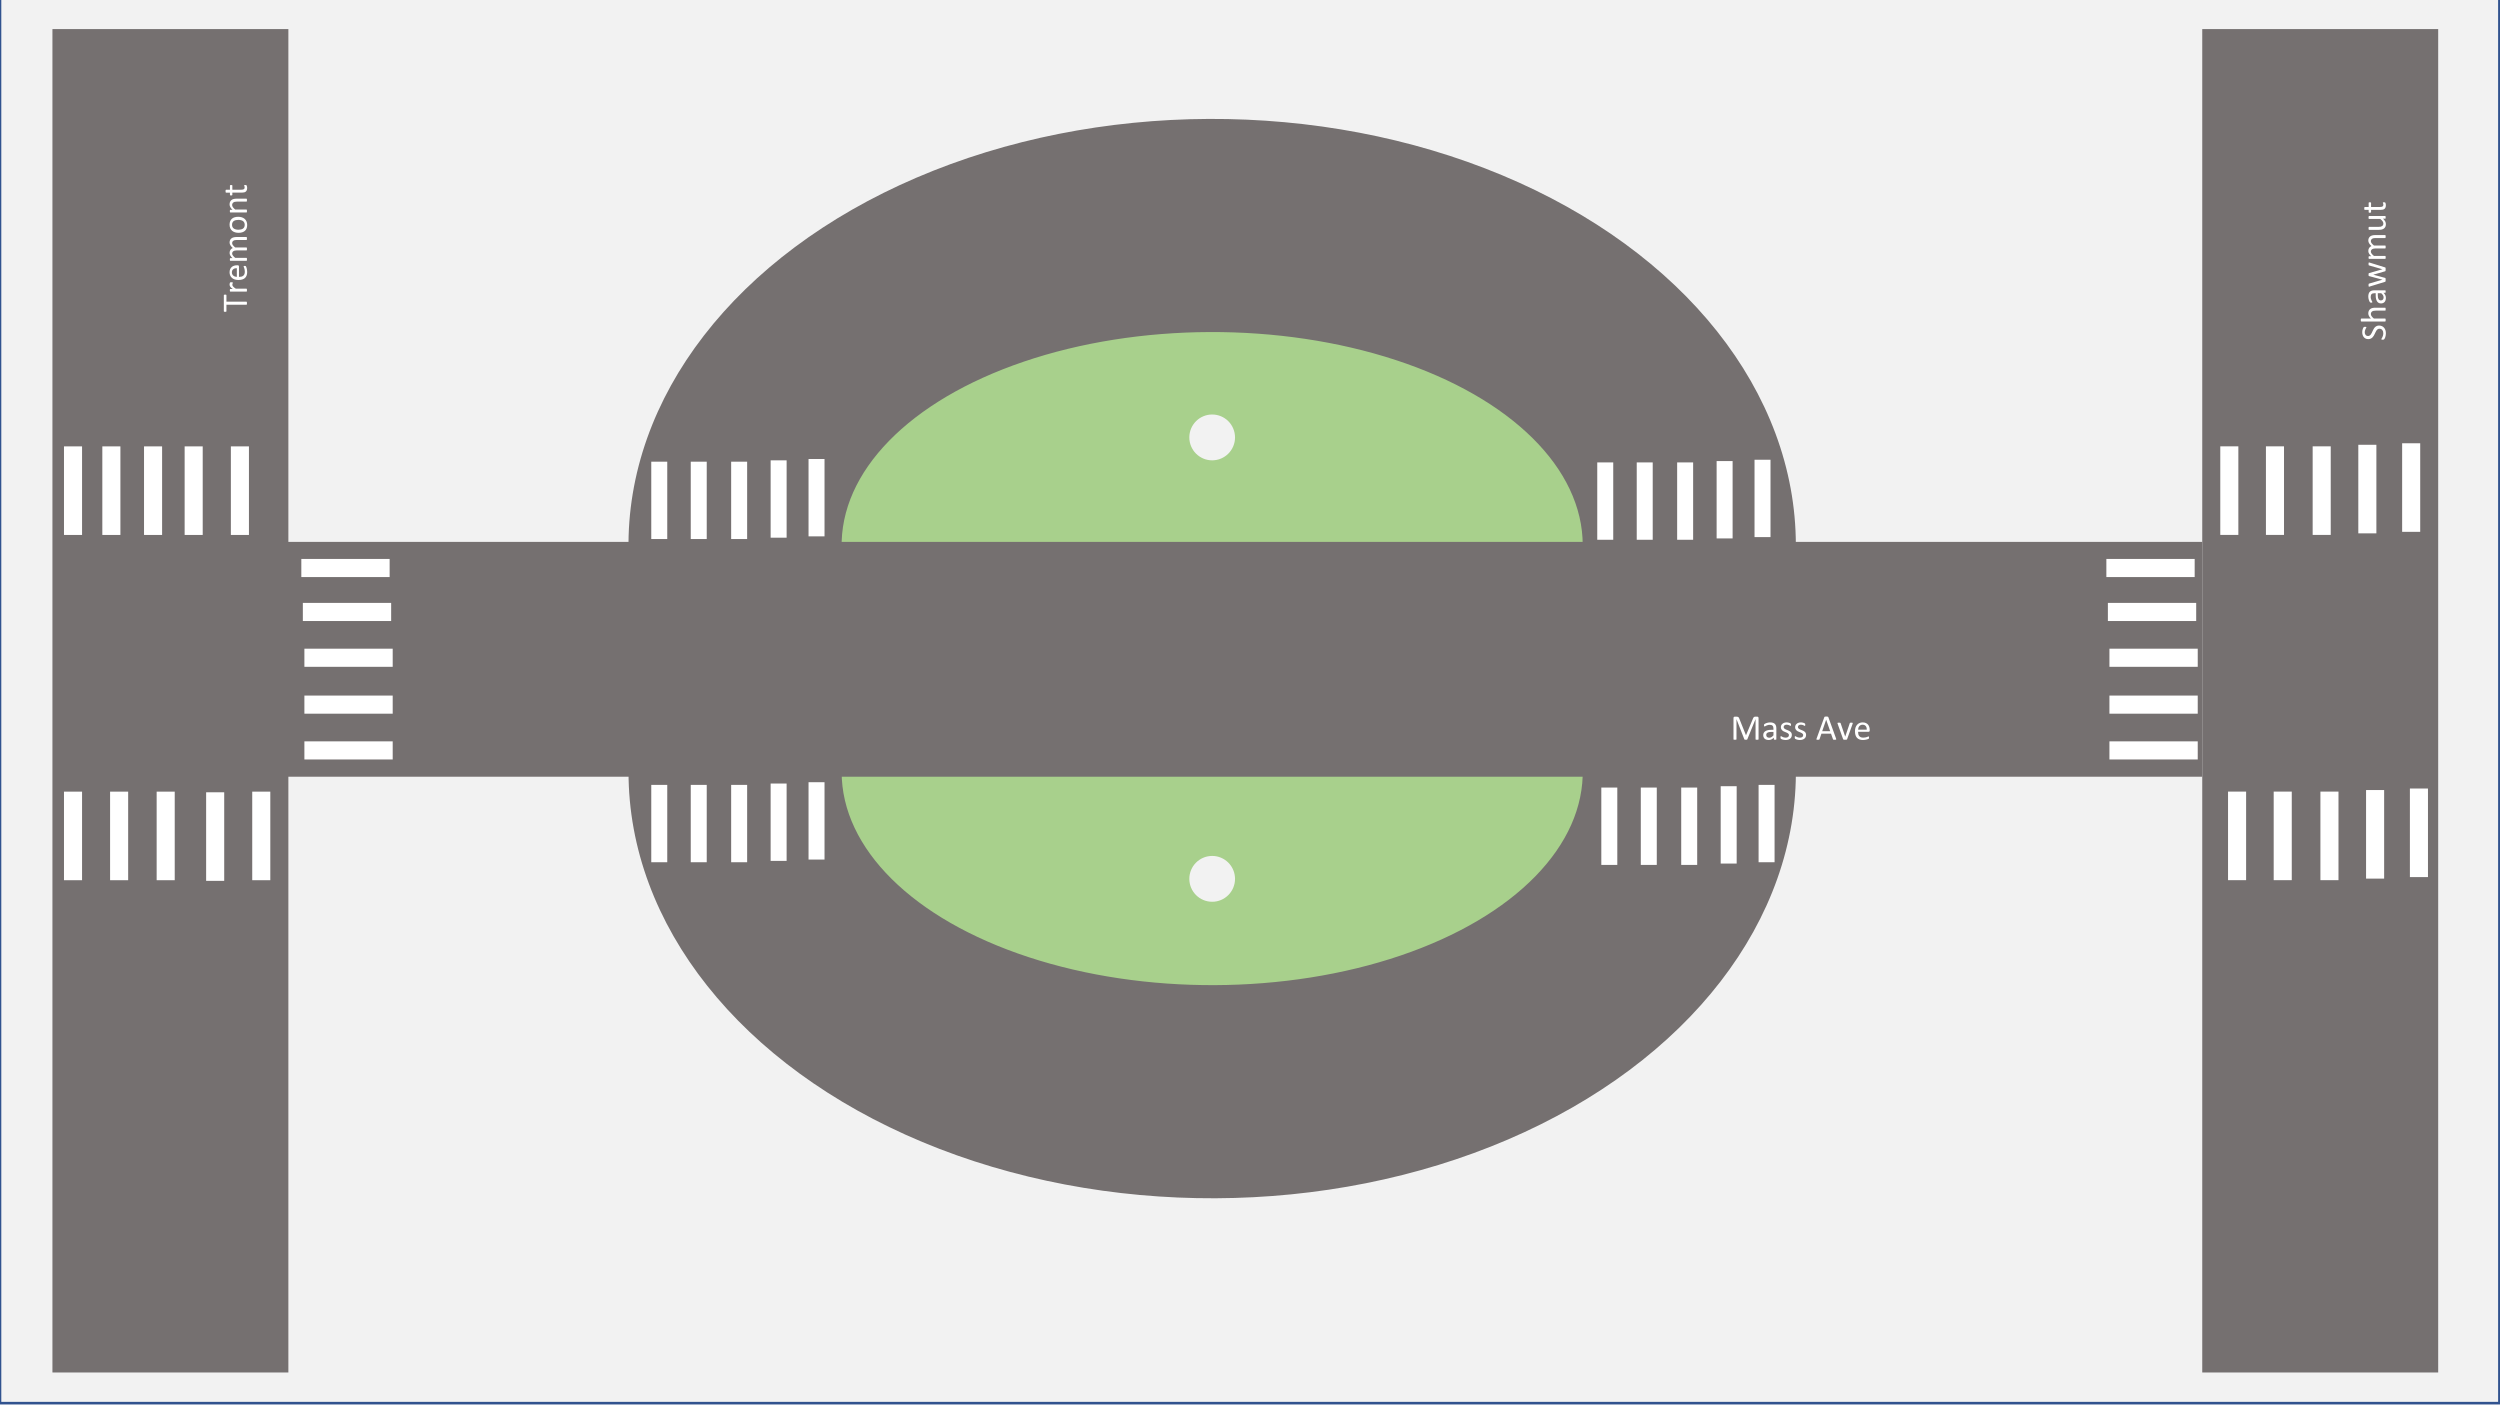 <svg version="1.1" viewBox="0.0 0.0 1280.0 720.0" fill="none" stroke="none" stroke-linecap="square" stroke-miterlimit="10" xmlns:xlink="http://www.w3.org/1999/xlink" xmlns="http://www.w3.org/2000/svg"><rect x="0.0" y="0.0" width="1280.0" height="720.0" fill="#333333" stroke="none"/><clipPath id="g65c8feb37b_0_0.0"><path d="m0 0l1280.0 0l0 720.0l-1280.0 0l0 -720.0z" clip-rule="nonzero"/></clipPath><g clip-path="url(#g65c8feb37b_0_0.0)"><path fill="#ffffff" d="m0 0l1280.0 0l0 720.0l-1280.0 0z" fill-rule="evenodd"/><path fill="#f2f2f2" d="m1.3468767E-4 -0.82l1279.696 0l0 719.238l-1279.696 0z" fill-rule="evenodd"/><path stroke="#31538f" stroke-width="1.333" stroke-miterlimit="800.0" stroke-linecap="butt" d="m1.3468767E-4 -0.82l1279.696 0l0 719.238l-1279.696 0z" fill-rule="evenodd"/><path fill="#a8d08c" d="m395.799 341.676l0 0c0 -121.919 100.666 -220.753 224.843 -220.753l0 0c59.632 0 116.822 23.258 158.988 64.657c42.166 41.399 65.855 97.549 65.855 156.096l0 0c0 121.919 -100.666 220.753 -224.843 220.753l0 0c-124.177 0 -224.843 -98.835 -224.843 -220.753z" fill-rule="evenodd"/><path fill="#757070" d="m321.805 281.661l0 0c-1.243 -78.267 55.003 -151.027 147.406 -190.686c92.403 -39.659 206.812 -40.143 299.839 -1.269c93.027 38.874 150.423 111.153 150.423 189.425l-109.122 0c0 -39.177 -36.514 -75.347 -95.668 -94.769c-59.155 -19.422 -131.871 -19.114 -190.523 0.807c-58.651 19.92 -94.235 56.396 -93.233 95.569z" fill-rule="evenodd"/><path fill="#757070" d="m919.472 392.745l0 0c1.243 78.267 -55.003 151.027 -147.406 190.686c-92.403 39.659 -206.812 40.143 -299.839 1.269c-93.027 -38.874 -150.423 -111.153 -150.423 -189.425l109.122 0c0 39.177 36.514 75.347 95.668 94.769c59.155 19.422 131.871 19.114 190.523 -0.807c58.651 -19.92 94.235 -56.396 93.233 -95.569z" fill-rule="evenodd"/><path fill="#757070" d="m26.847 14.888l120.799 0l0 687.822l-120.799 0z" fill-rule="evenodd"/><path fill="#000000" fill-opacity="0.0" d="m104.467 168.797l0 -174.647l53.468 0l0 174.647z" fill-rule="evenodd"/><path fill="#ffffff" d="m115.277 150.843q0.172 0 0.297 0.016q0.125 0.016 0.203 0.062q0.078 0.031 0.125 0.094q0.031 0.062 0.031 0.141l0 3.312l10.219 0q0.078 0 0.141 0.047q0.047 0.031 0.078 0.125q0.031 0.078 0.047 0.234q0.016 0.156 0.016 0.375q0 0.219 -0.016 0.375q-0.016 0.156 -0.047 0.25q-0.031 0.094 -0.078 0.125q-0.062 0.031 -0.141 0.031l-10.219 0l0 3.312q0 0.078 -0.031 0.141q-0.047 0.062 -0.125 0.094q-0.078 0.031 -0.203 0.062q-0.125 0.016 -0.297 0.016q-0.172 0 -0.297 -0.016q-0.141 -0.031 -0.219 -0.062q-0.094 -0.031 -0.125 -0.094q-0.031 -0.062 -0.031 -0.141l0 -8.188q0 -0.078 0.031 -0.141q0.031 -0.062 0.125 -0.094q0.078 -0.047 0.219 -0.062q0.125 -0.016 0.297 -0.016zm3.219 -6.326q0.203 0 0.344 0.016q0.125 0 0.203 0.031q0.078 0.031 0.125 0.078q0.047 0.031 0.047 0.109q0 0.062 -0.047 0.172q-0.047 0.109 -0.078 0.25q-0.047 0.125 -0.078 0.297q-0.047 0.156 -0.047 0.344q0 0.219 0.094 0.438q0.094 0.219 0.312 0.469q0.203 0.234 0.547 0.5q0.344 0.266 0.844 0.594l5.391 0q0.078 0 0.141 0.031q0.047 0.031 0.078 0.125q0.031 0.078 0.047 0.219q0.016 0.141 0.016 0.375q0 0.219 -0.016 0.375q-0.016 0.141 -0.047 0.234q-0.031 0.078 -0.078 0.109q-0.062 0.031 -0.141 0.031l-8.188 0q-0.078 0 -0.125 -0.031q-0.047 -0.031 -0.094 -0.109q-0.047 -0.078 -0.047 -0.203q-0.016 -0.141 -0.016 -0.344q0 -0.203 0.016 -0.328q0 -0.141 0.047 -0.203q0.047 -0.078 0.094 -0.109q0.047 -0.031 0.125 -0.031l1.188 0q-0.484 -0.344 -0.797 -0.641q-0.312 -0.297 -0.484 -0.547q-0.188 -0.266 -0.25 -0.531q-0.078 -0.266 -0.078 -0.516q0 -0.125 0.016 -0.266q0.016 -0.156 0.062 -0.312q0.031 -0.172 0.078 -0.297q0.047 -0.141 0.094 -0.188q0.047 -0.062 0.094 -0.078q0.031 -0.031 0.094 -0.031q0.062 -0.016 0.188 -0.016q0.125 -0.016 0.328 -0.016zm3.203 -8.707q0.359 0 0.516 0.188q0.141 0.172 0.141 0.391l0 5.375q0.688 0 1.234 -0.125q0.547 -0.141 0.938 -0.453q0.391 -0.328 0.609 -0.828q0.203 -0.516 0.203 -1.25q0 -0.594 -0.094 -1.047q-0.094 -0.453 -0.203 -0.781q-0.125 -0.344 -0.219 -0.547q-0.109 -0.219 -0.109 -0.328q0 -0.062 0.031 -0.109q0.031 -0.062 0.109 -0.078q0.062 -0.031 0.172 -0.047q0.109 -0.016 0.281 -0.016q0.109 0 0.203 0.016q0.078 0 0.156 0.016q0.062 0.016 0.125 0.047q0.047 0.031 0.094 0.094q0.047 0.047 0.172 0.297q0.109 0.234 0.219 0.625q0.109 0.391 0.188 0.906q0.094 0.516 0.094 1.094q0 1.016 -0.281 1.781q-0.281 0.766 -0.828 1.281q-0.562 0.516 -1.391 0.781q-0.844 0.266 -1.969 0.266q-1.047 0 -1.891 -0.266q-0.844 -0.281 -1.422 -0.797q-0.594 -0.516 -0.906 -1.234q-0.328 -0.734 -0.328 -1.641q0 -0.969 0.312 -1.641q0.312 -0.688 0.844 -1.125q0.516 -0.438 1.234 -0.641q0.703 -0.203 1.5 -0.203l0.266 0zm-0.438 1.516q-1.188 -0.031 -1.859 0.531q-0.672 0.547 -0.672 1.625q0 0.562 0.219 0.984q0.203 0.406 0.547 0.688q0.344 0.281 0.812 0.438q0.453 0.156 0.953 0.172l0 -4.438zm4.891 -15.97q0.078 0 0.141 0.047q0.047 0.031 0.078 0.125q0.031 0.078 0.047 0.219q0.016 0.141 0.016 0.359q0 0.234 -0.016 0.391q-0.016 0.141 -0.047 0.234q-0.031 0.078 -0.078 0.109q-0.062 0.031 -0.141 0.031l-4.969 0q-0.531 0 -0.953 0.094q-0.438 0.094 -0.734 0.297q-0.312 0.203 -0.469 0.516q-0.172 0.297 -0.172 0.719q0 0.516 0.406 1.047q0.391 0.516 1.172 1.156l5.719 0q0.078 0 0.141 0.031q0.047 0.031 0.078 0.125q0.031 0.078 0.047 0.234q0.016 0.141 0.016 0.359q0 0.203 -0.016 0.359q-0.016 0.156 -0.047 0.25q-0.031 0.078 -0.078 0.109q-0.062 0.031 -0.141 0.031l-4.969 0q-0.531 0 -0.953 0.109q-0.438 0.094 -0.734 0.297q-0.312 0.188 -0.469 0.5q-0.172 0.297 -0.172 0.719q0 0.516 0.406 1.047q0.391 0.531 1.172 1.156l5.719 0q0.078 0 0.141 0.031q0.047 0.031 0.078 0.125q0.031 0.078 0.047 0.219q0.016 0.141 0.016 0.375q0 0.219 -0.016 0.375q-0.016 0.141 -0.047 0.234q-0.031 0.078 -0.078 0.109q-0.062 0.031 -0.141 0.031l-8.188 0q-0.078 0 -0.125 -0.031q-0.047 -0.031 -0.094 -0.109q-0.047 -0.078 -0.047 -0.203q-0.016 -0.141 -0.016 -0.344q0 -0.203 0.016 -0.328q0 -0.141 0.047 -0.203q0.047 -0.078 0.094 -0.109q0.047 -0.031 0.125 -0.031l1.078 0q-0.766 -0.688 -1.125 -1.344q-0.375 -0.656 -0.375 -1.312q0 -0.516 0.125 -0.922q0.125 -0.406 0.344 -0.703q0.203 -0.312 0.5 -0.531q0.297 -0.219 0.656 -0.375q-0.438 -0.406 -0.75 -0.766q-0.312 -0.375 -0.5 -0.719q-0.188 -0.344 -0.281 -0.656q-0.094 -0.328 -0.094 -0.656q0 -0.797 0.281 -1.328q0.281 -0.547 0.75 -0.875q0.469 -0.328 1.094 -0.469q0.609 -0.156 1.312 -0.156l5.172 0zm-4.188 -10.356q1.0 0 1.844 0.266q0.844 0.266 1.453 0.797q0.609 0.516 0.953 1.312q0.344 0.781 0.344 1.812q0 1.016 -0.297 1.766q-0.297 0.75 -0.875 1.25q-0.578 0.5 -1.391 0.75q-0.828 0.25 -1.859 0.25q-1.0 0 -1.844 -0.266q-0.844 -0.266 -1.453 -0.781q-0.609 -0.531 -0.953 -1.312q-0.344 -0.781 -0.344 -1.828q0 -1.016 0.312 -1.766q0.297 -0.75 0.875 -1.25q0.562 -0.5 1.391 -0.75q0.812 -0.25 1.844 -0.25zm0.109 1.578q-0.672 0 -1.266 0.125q-0.594 0.125 -1.031 0.406q-0.453 0.281 -0.703 0.766q-0.266 0.484 -0.266 1.203q0 0.672 0.234 1.156q0.234 0.469 0.672 0.781q0.438 0.297 1.031 0.453q0.578 0.156 1.281 0.156q0.672 0 1.266 -0.125q0.594 -0.125 1.047 -0.406q0.438 -0.297 0.703 -0.781q0.25 -0.484 0.25 -1.203q0 -0.656 -0.234 -1.125q-0.234 -0.484 -0.656 -0.797q-0.438 -0.312 -1.031 -0.453q-0.594 -0.156 -1.297 -0.156zm4.078 -10.854q0.078 0 0.141 0.047q0.047 0.031 0.078 0.109q0.031 0.078 0.047 0.234q0.016 0.141 0.016 0.359q0 0.219 -0.016 0.375q-0.016 0.141 -0.047 0.234q-0.031 0.078 -0.078 0.109q-0.062 0.031 -0.141 0.031l-4.797 0q-0.703 0 -1.125 0.109q-0.438 0.109 -0.734 0.328q-0.312 0.203 -0.469 0.547q-0.172 0.328 -0.172 0.766q0 0.562 0.406 1.125q0.391 0.562 1.172 1.188l5.719 0q0.078 0 0.141 0.031q0.047 0.031 0.078 0.125q0.031 0.078 0.047 0.219q0.016 0.141 0.016 0.375q0 0.219 -0.016 0.375q-0.016 0.141 -0.047 0.234q-0.031 0.078 -0.078 0.109q-0.062 0.031 -0.141 0.031l-8.188 0q-0.078 0 -0.125 -0.031q-0.047 -0.031 -0.094 -0.109q-0.047 -0.078 -0.047 -0.203q-0.016 -0.141 -0.016 -0.344q0 -0.203 0.016 -0.328q0 -0.141 0.047 -0.203q0.047 -0.078 0.094 -0.109q0.047 -0.031 0.125 -0.031l1.078 0q-0.766 -0.688 -1.125 -1.375q-0.375 -0.688 -0.375 -1.391q0 -0.828 0.281 -1.375q0.281 -0.562 0.75 -0.906q0.469 -0.359 1.094 -0.5q0.609 -0.156 1.484 -0.156l5.0 0zm-0.594 -7.005q0.266 0 0.422 0.047q0.156 0.031 0.234 0.109q0.062 0.062 0.125 0.219q0.062 0.141 0.094 0.328q0.047 0.188 0.078 0.391q0.031 0.203 0.031 0.422q0 0.641 -0.172 1.094q-0.172 0.453 -0.5 0.75q-0.344 0.281 -0.859 0.422q-0.531 0.125 -1.25 0.125l-4.797 0l0 1.156q0 0.125 -0.141 0.219q-0.141 0.078 -0.469 0.078q-0.172 0 -0.281 -0.016q-0.125 -0.031 -0.203 -0.062q-0.078 -0.047 -0.109 -0.094q-0.031 -0.062 -0.031 -0.141l0 -1.141l-1.953 0q-0.062 0 -0.109 -0.031q-0.062 -0.031 -0.109 -0.109q-0.047 -0.094 -0.062 -0.234q-0.016 -0.156 -0.016 -0.375q0 -0.219 0.016 -0.359q0.016 -0.156 0.062 -0.234q0.047 -0.078 0.109 -0.109q0.047 -0.047 0.109 -0.047l1.953 0l0 -2.109q0 -0.062 0.031 -0.109q0.031 -0.062 0.109 -0.109q0.078 -0.047 0.203 -0.062q0.109 -0.016 0.281 -0.016q0.328 0 0.469 0.078q0.141 0.078 0.141 0.219l0 2.109l4.578 0q0.844 0 1.281 -0.25q0.438 -0.25 0.438 -0.906q0 -0.203 -0.047 -0.359q-0.047 -0.172 -0.078 -0.297q-0.047 -0.125 -0.094 -0.219q-0.047 -0.094 -0.047 -0.172q0 -0.047 0.031 -0.078q0.016 -0.047 0.078 -0.062q0.062 -0.031 0.172 -0.047q0.109 -0.016 0.281 -0.016z" fill-rule="nonzero"/><path fill="#ffffff" d="m33.429 229.213l7.921 0l0 44.015l-7.921 0z" fill-rule="evenodd"/><path stroke="#ffffff" stroke-width="1.333" stroke-miterlimit="800.0" stroke-linecap="butt" d="m33.429 229.213l7.921 0l0 44.015l-7.921 0z" fill-rule="evenodd"/><path fill="#ffffff" d="m53.06 229.213l7.921 0l0 44.015l-7.921 0z" fill-rule="evenodd"/><path stroke="#ffffff" stroke-width="1.333" stroke-miterlimit="800.0" stroke-linecap="butt" d="m53.06 229.213l7.921 0l0 44.015l-7.921 0z" fill-rule="evenodd"/><path fill="#ffffff" d="m74.407 229.213l7.921 0l0 44.015l-7.921 0z" fill-rule="evenodd"/><path stroke="#ffffff" stroke-width="1.333" stroke-miterlimit="800.0" stroke-linecap="butt" d="m74.407 229.213l7.921 0l0 44.015l-7.921 0z" fill-rule="evenodd"/><path fill="#ffffff" d="m95.202 229.213l7.921 0l0 44.015l-7.921 0z" fill-rule="evenodd"/><path stroke="#ffffff" stroke-width="1.333" stroke-miterlimit="800.0" stroke-linecap="butt" d="m95.202 229.213l7.921 0l0 44.015l-7.921 0z" fill-rule="evenodd"/><path fill="#ffffff" d="m118.871 229.213l7.921 0l0 44.015l-7.921 0z" fill-rule="evenodd"/><path stroke="#ffffff" stroke-width="1.333" stroke-miterlimit="800.0" stroke-linecap="butt" d="m118.871 229.213l7.921 0l0 44.015l-7.921 0z" fill-rule="evenodd"/><path fill="#ffffff" d="m33.429 405.984l7.921 0l0 44.015l-7.921 0z" fill-rule="evenodd"/><path stroke="#ffffff" stroke-width="1.333" stroke-miterlimit="800.0" stroke-linecap="butt" d="m33.429 405.984l7.921 0l0 44.015l-7.921 0z" fill-rule="evenodd"/><path fill="#ffffff" d="m57.031 405.984l7.921 0l0 44.015l-7.921 0z" fill-rule="evenodd"/><path stroke="#ffffff" stroke-width="1.333" stroke-miterlimit="800.0" stroke-linecap="butt" d="m57.031 405.984l7.921 0l0 44.015l-7.921 0z" fill-rule="evenodd"/><path fill="#ffffff" d="m80.871 405.984l7.921 0l0 44.015l-7.921 0z" fill-rule="evenodd"/><path stroke="#ffffff" stroke-width="1.333" stroke-miterlimit="800.0" stroke-linecap="butt" d="m80.871 405.984l7.921 0l0 44.015l-7.921 0z" fill-rule="evenodd"/><path fill="#ffffff" d="m106.207 406.317l7.921 0l0 44.015l-7.921 0z" fill-rule="evenodd"/><path stroke="#ffffff" stroke-width="1.333" stroke-miterlimit="800.0" stroke-linecap="butt" d="m106.207 406.317l7.921 0l0 44.015l-7.921 0z" fill-rule="evenodd"/><path fill="#ffffff" d="m129.81 405.984l7.921 0l0 44.015l-7.921 0z" fill-rule="evenodd"/><path stroke="#ffffff" stroke-width="1.333" stroke-miterlimit="800.0" stroke-linecap="butt" d="m129.81 405.984l7.921 0l0 44.015l-7.921 0z" fill-rule="evenodd"/><path fill="#757070" d="m113.725 277.449l1013.814 0l0 120.23l-1013.814 0z" fill-rule="evenodd"/><path fill="#000000" fill-opacity="0.0" d="m876.984 356.796l199.125 0l0 59.174l-199.125 0z" fill-rule="evenodd"/><path fill="#ffffff" d="m900.375 378.481q0 0.078 -0.047 0.141q-0.031 0.047 -0.125 0.078q-0.094 0.031 -0.234 0.047q-0.141 0.016 -0.359 0.016q-0.219 0 -0.375 -0.016q-0.141 -0.016 -0.234 -0.047q-0.078 -0.031 -0.125 -0.078q-0.031 -0.062 -0.031 -0.141l0 -10.266l-0.016 0l-4.203 10.312q-0.016 0.062 -0.078 0.109q-0.047 0.047 -0.141 0.078q-0.094 0.031 -0.234 0.031q-0.125 0.016 -0.312 0.016q-0.188 0 -0.328 -0.016q-0.125 -0.016 -0.219 -0.047q-0.094 -0.031 -0.156 -0.078q-0.047 -0.047 -0.062 -0.094l-4.016 -10.312l0 0l0 10.266q0 0.078 -0.047 0.141q-0.031 0.047 -0.125 0.078q-0.094 0.031 -0.234 0.047q-0.141 0.016 -0.375 0.016q-0.219 0 -0.375 -0.016q-0.141 -0.016 -0.234 -0.047q-0.078 -0.031 -0.109 -0.078q-0.031 -0.062 -0.031 -0.141l0 -10.844q0 -0.375 0.203 -0.531q0.203 -0.172 0.453 -0.172l0.938 0q0.297 0 0.516 0.062q0.219 0.047 0.375 0.172q0.172 0.109 0.281 0.297q0.109 0.172 0.188 0.422l3.422 8.531l0.047 0l3.547 -8.5q0.109 -0.281 0.219 -0.469q0.125 -0.188 0.266 -0.297q0.141 -0.125 0.312 -0.172q0.172 -0.047 0.391 -0.047l1.0 0q0.141 0 0.25 0.047q0.125 0.031 0.219 0.125q0.094 0.078 0.141 0.219q0.062 0.125 0.062 0.312l0 10.844zm9.123 0.016q0 0.109 -0.078 0.172q-0.062 0.047 -0.188 0.062q-0.125 0.031 -0.375 0.031q-0.234 0 -0.375 -0.031q-0.141 -0.016 -0.203 -0.062q-0.062 -0.062 -0.062 -0.172l0 -0.812q-0.547 0.562 -1.203 0.891q-0.656 0.312 -1.391 0.312q-0.656 0 -1.188 -0.172q-0.516 -0.156 -0.891 -0.469q-0.359 -0.328 -0.562 -0.797q-0.203 -0.469 -0.203 -1.062q0 -0.688 0.281 -1.188q0.281 -0.516 0.797 -0.844q0.531 -0.344 1.297 -0.516q0.766 -0.172 1.734 -0.172l1.125 0l0 -0.641q0 -0.469 -0.109 -0.828q-0.094 -0.375 -0.328 -0.609q-0.219 -0.25 -0.578 -0.359q-0.344 -0.125 -0.859 -0.125q-0.562 0 -1.0 0.141q-0.438 0.125 -0.781 0.281q-0.328 0.156 -0.547 0.297q-0.219 0.125 -0.328 0.125q-0.078 0 -0.141 -0.031q-0.047 -0.047 -0.094 -0.109q-0.031 -0.078 -0.062 -0.188q-0.016 -0.125 -0.016 -0.25q0 -0.234 0.031 -0.359q0.031 -0.141 0.156 -0.25q0.125 -0.125 0.422 -0.281q0.312 -0.172 0.703 -0.297q0.391 -0.125 0.844 -0.219q0.469 -0.094 0.953 -0.094q0.875 0 1.484 0.203q0.625 0.203 1.0 0.594q0.391 0.391 0.562 0.969q0.172 0.562 0.172 1.328l0 5.531zm-1.484 -3.75l-1.281 0q-0.625 0 -1.078 0.109q-0.453 0.109 -0.766 0.312q-0.297 0.203 -0.438 0.5q-0.141 0.281 -0.141 0.656q0 0.625 0.406 1.016q0.406 0.375 1.141 0.375q0.594 0 1.094 -0.297q0.5 -0.312 1.062 -0.922l0 -1.75zm9.405 1.516q0 0.625 -0.234 1.125q-0.234 0.484 -0.672 0.828q-0.422 0.328 -1.016 0.5q-0.594 0.172 -1.297 0.172q-0.438 0 -0.844 -0.078q-0.391 -0.062 -0.703 -0.156q-0.312 -0.109 -0.531 -0.219q-0.219 -0.125 -0.328 -0.203q-0.094 -0.094 -0.141 -0.25q-0.047 -0.172 -0.047 -0.453q0 -0.172 0.016 -0.297q0.031 -0.125 0.047 -0.188q0.031 -0.078 0.078 -0.109q0.047 -0.031 0.125 -0.031q0.094 0 0.281 0.125q0.203 0.125 0.484 0.266q0.297 0.141 0.688 0.266q0.391 0.125 0.906 0.125q0.375 0 0.688 -0.078q0.312 -0.078 0.531 -0.234q0.234 -0.172 0.359 -0.406q0.125 -0.25 0.125 -0.594q0 -0.344 -0.188 -0.578q-0.172 -0.234 -0.469 -0.422q-0.281 -0.188 -0.656 -0.328q-0.359 -0.141 -0.75 -0.297q-0.391 -0.156 -0.766 -0.344q-0.359 -0.203 -0.656 -0.484q-0.281 -0.281 -0.469 -0.672q-0.172 -0.391 -0.172 -0.938q0 -0.484 0.188 -0.922q0.188 -0.438 0.562 -0.766q0.375 -0.344 0.922 -0.547q0.562 -0.203 1.312 -0.203q0.328 0 0.656 0.062q0.328 0.047 0.594 0.141q0.266 0.078 0.453 0.172q0.188 0.094 0.281 0.172q0.094 0.078 0.125 0.141q0.031 0.047 0.047 0.109q0.016 0.062 0.031 0.172q0.016 0.094 0.016 0.234q0 0.156 -0.016 0.281q-0.016 0.109 -0.047 0.188q-0.031 0.062 -0.078 0.094q-0.047 0.031 -0.094 0.031q-0.094 0 -0.25 -0.094q-0.141 -0.094 -0.391 -0.203q-0.25 -0.125 -0.578 -0.219q-0.328 -0.109 -0.766 -0.109q-0.375 0 -0.672 0.094q-0.297 0.078 -0.484 0.25q-0.188 0.156 -0.281 0.375q-0.094 0.219 -0.094 0.469q0 0.359 0.172 0.609q0.188 0.234 0.484 0.422q0.297 0.172 0.672 0.328q0.375 0.141 0.75 0.297q0.391 0.141 0.766 0.344q0.391 0.188 0.672 0.469q0.297 0.266 0.469 0.656q0.188 0.375 0.188 0.906zm7.297 0q0 0.625 -0.234 1.125q-0.234 0.484 -0.672 0.828q-0.422 0.328 -1.016 0.5q-0.594 0.172 -1.297 0.172q-0.438 0 -0.844 -0.078q-0.391 -0.062 -0.703 -0.156q-0.312 -0.109 -0.531 -0.219q-0.219 -0.125 -0.328 -0.203q-0.094 -0.094 -0.141 -0.25q-0.047 -0.172 -0.047 -0.453q0 -0.172 0.016 -0.297q0.031 -0.125 0.047 -0.188q0.031 -0.078 0.078 -0.109q0.047 -0.031 0.125 -0.031q0.094 0 0.281 0.125q0.203 0.125 0.484 0.266q0.297 0.141 0.688 0.266q0.391 0.125 0.906 0.125q0.375 0 0.688 -0.078q0.312 -0.078 0.531 -0.234q0.234 -0.172 0.359 -0.406q0.125 -0.25 0.125 -0.594q0 -0.344 -0.188 -0.578q-0.172 -0.234 -0.469 -0.422q-0.281 -0.188 -0.656 -0.328q-0.359 -0.141 -0.75 -0.297q-0.391 -0.156 -0.766 -0.344q-0.359 -0.203 -0.656 -0.484q-0.281 -0.281 -0.469 -0.672q-0.172 -0.391 -0.172 -0.938q0 -0.484 0.188 -0.922q0.188 -0.438 0.562 -0.766q0.375 -0.344 0.922 -0.547q0.562 -0.203 1.312 -0.203q0.328 0 0.656 0.062q0.328 0.047 0.594 0.141q0.266 0.078 0.453 0.172q0.188 0.094 0.281 0.172q0.094 0.078 0.125 0.141q0.031 0.047 0.047 0.109q0.016 0.062 0.031 0.172q0.016 0.094 0.016 0.234q0 0.156 -0.016 0.281q-0.016 0.109 -0.047 0.188q-0.031 0.062 -0.078 0.094q-0.047 0.031 -0.094 0.031q-0.094 0 -0.25 -0.094q-0.141 -0.094 -0.391 -0.203q-0.25 -0.125 -0.578 -0.219q-0.328 -0.109 -0.766 -0.109q-0.375 0 -0.672 0.094q-0.297 0.078 -0.484 0.25q-0.188 0.156 -0.281 0.375q-0.094 0.219 -0.094 0.469q0 0.359 0.172 0.609q0.188 0.234 0.484 0.422q0.297 0.172 0.672 0.328q0.375 0.141 0.75 0.297q0.391 0.141 0.766 0.344q0.391 0.188 0.672 0.469q0.297 0.266 0.469 0.656q0.188 0.375 0.188 0.906zm15.358 1.891q0.078 0.203 0.078 0.328q0 0.125 -0.078 0.188q-0.062 0.062 -0.234 0.078q-0.156 0.016 -0.453 0.016q-0.281 0 -0.453 -0.016q-0.156 0 -0.25 -0.031q-0.078 -0.031 -0.125 -0.078q-0.031 -0.062 -0.078 -0.156l-1.016 -2.859l-4.891 0l-0.969 2.828q-0.031 0.078 -0.078 0.141q-0.047 0.062 -0.141 0.109q-0.078 0.031 -0.234 0.047q-0.156 0.016 -0.406 0.016q-0.266 0 -0.438 -0.016q-0.172 -0.016 -0.25 -0.078q-0.062 -0.078 -0.062 -0.188q0.016 -0.125 0.094 -0.328l3.953 -10.953q0.031 -0.094 0.094 -0.156q0.062 -0.062 0.172 -0.094q0.109 -0.047 0.281 -0.062q0.188 -0.016 0.453 -0.016q0.297 0 0.484 0.016q0.203 0.016 0.312 0.062q0.125 0.031 0.188 0.094q0.062 0.062 0.094 0.172l3.953 10.938zm-5.078 -9.656l0 0l-2.031 5.875l4.094 0l-2.062 -5.875zm13.592 1.781q0 0.031 0 0.078q0 0.031 -0.016 0.078q0 0.047 -0.016 0.109q-0.016 0.047 -0.031 0.109l-2.797 7.797q-0.047 0.094 -0.109 0.156q-0.047 0.062 -0.172 0.109q-0.109 0.031 -0.297 0.031q-0.188 0.016 -0.453 0.016q-0.281 0 -0.469 -0.016q-0.172 -0.016 -0.281 -0.047q-0.109 -0.031 -0.188 -0.094q-0.062 -0.078 -0.094 -0.156l-2.781 -7.797q-0.047 -0.109 -0.078 -0.188q-0.016 -0.078 -0.016 -0.125q0 -0.047 0 -0.062q0 -0.078 0.031 -0.125q0.031 -0.062 0.125 -0.094q0.094 -0.031 0.234 -0.031q0.141 -0.016 0.344 -0.016q0.266 0 0.422 0.016q0.156 0 0.234 0.047q0.094 0.031 0.141 0.094q0.047 0.047 0.078 0.125l2.312 6.766l0.031 0.109l0.031 -0.109l2.297 -6.766q0.016 -0.078 0.062 -0.125q0.047 -0.062 0.125 -0.094q0.094 -0.047 0.234 -0.047q0.156 -0.016 0.406 -0.016q0.203 0 0.328 0.016q0.141 0 0.219 0.031q0.078 0.031 0.109 0.094q0.031 0.047 0.031 0.125zm8.708 3.75q0 0.359 -0.188 0.516q-0.172 0.141 -0.391 0.141l-5.375 0q0 0.688 0.125 1.234q0.141 0.547 0.453 0.938q0.328 0.391 0.828 0.609q0.516 0.203 1.25 0.203q0.594 0 1.047 -0.094q0.453 -0.094 0.781 -0.203q0.344 -0.125 0.547 -0.219q0.219 -0.109 0.328 -0.109q0.062 0 0.109 0.031q0.062 0.031 0.078 0.109q0.031 0.062 0.047 0.172q0.016 0.109 0.016 0.281q0 0.109 -0.016 0.203q0 0.078 -0.016 0.156q-0.016 0.062 -0.047 0.125q-0.031 0.047 -0.094 0.094q-0.047 0.047 -0.297 0.172q-0.234 0.109 -0.625 0.219q-0.391 0.109 -0.906 0.188q-0.516 0.094 -1.094 0.094q-1.016 0 -1.781 -0.281q-0.766 -0.281 -1.281 -0.828q-0.516 -0.562 -0.781 -1.391q-0.266 -0.844 -0.266 -1.969q0 -1.047 0.266 -1.891q0.281 -0.844 0.797 -1.422q0.516 -0.594 1.234 -0.906q0.734 -0.328 1.641 -0.328q0.969 0 1.641 0.312q0.688 0.312 1.125 0.844q0.438 0.516 0.641 1.234q0.203 0.703 0.203 1.5l0 0.266zm-1.516 -0.438q0.031 -1.188 -0.531 -1.859q-0.547 -0.672 -1.625 -0.672q-0.562 0 -0.984 0.219q-0.406 0.203 -0.688 0.547q-0.281 0.344 -0.438 0.812q-0.156 0.453 -0.172 0.953l4.438 0z" fill-rule="nonzero"/><path fill="#ffffff" d="m198.828 286.843l0 7.946l-43.879 0l0 -7.946z" fill-rule="evenodd"/><path stroke="#ffffff" stroke-width="1.333" stroke-miterlimit="800.0" stroke-linecap="butt" d="m198.828 286.843l0 7.946l-43.879 0l0 -7.946z" fill-rule="evenodd"/><path fill="#ffffff" d="m199.604 309.353l0 7.946l-43.879 0l0 -7.946z" fill-rule="evenodd"/><path stroke="#ffffff" stroke-width="1.333" stroke-miterlimit="800.0" stroke-linecap="butt" d="m199.604 309.353l0 7.946l-43.879 0l0 -7.946z" fill-rule="evenodd"/><path fill="#ffffff" d="m200.397 332.797l0 7.946l-43.879 0l0 -7.946z" fill-rule="evenodd"/><path stroke="#ffffff" stroke-width="1.333" stroke-miterlimit="800.0" stroke-linecap="butt" d="m200.397 332.797l0 7.946l-43.879 0l0 -7.946z" fill-rule="evenodd"/><path fill="#ffffff" d="m200.396 356.796l0 7.946l-43.879 0l0 -7.946z" fill-rule="evenodd"/><path stroke="#ffffff" stroke-width="1.333" stroke-miterlimit="800.0" stroke-linecap="butt" d="m200.396 356.796l0 7.946l-43.879 0l0 -7.946z" fill-rule="evenodd"/><path fill="#ffffff" d="m200.396 380.24l0 7.946l-43.879 0l0 -7.946z" fill-rule="evenodd"/><path stroke="#ffffff" stroke-width="1.333" stroke-miterlimit="800.0" stroke-linecap="butt" d="m200.396 380.24l0 7.946l-43.879 0l0 -7.946z" fill-rule="evenodd"/><path fill="#ffffff" d="m1123.006 286.843l0 7.946l-43.879 0l0 -7.946z" fill-rule="evenodd"/><path stroke="#ffffff" stroke-width="1.333" stroke-miterlimit="800.0" stroke-linecap="butt" d="m1123.006 286.843l0 7.946l-43.879 0l0 -7.946z" fill-rule="evenodd"/><path fill="#ffffff" d="m1123.782 309.353l0 7.946l-43.88 0l0 -7.946z" fill-rule="evenodd"/><path stroke="#ffffff" stroke-width="1.333" stroke-miterlimit="800.0" stroke-linecap="butt" d="m1123.782 309.353l0 7.946l-43.88 0l0 -7.946z" fill-rule="evenodd"/><path fill="#ffffff" d="m1124.575 332.797l0 7.946l-43.879 0l0 -7.946z" fill-rule="evenodd"/><path stroke="#ffffff" stroke-width="1.333" stroke-miterlimit="800.0" stroke-linecap="butt" d="m1124.575 332.797l0 7.946l-43.879 0l0 -7.946z" fill-rule="evenodd"/><path fill="#ffffff" d="m1124.574 356.796l0 7.946l-43.88 0l0 -7.946z" fill-rule="evenodd"/><path stroke="#ffffff" stroke-width="1.333" stroke-miterlimit="800.0" stroke-linecap="butt" d="m1124.574 356.796l0 7.946l-43.88 0l0 -7.946z" fill-rule="evenodd"/><path fill="#ffffff" d="m1124.574 380.241l0 7.946l-43.879 0l0 -7.946z" fill-rule="evenodd"/><path stroke="#ffffff" stroke-width="1.333" stroke-miterlimit="800.0" stroke-linecap="butt" d="m1124.574 380.241l0 7.946l-43.879 0l0 -7.946z" fill-rule="evenodd"/><path fill="#757070" d="m1127.552 14.888l120.799 0l0 687.822l-120.799 0z" fill-rule="evenodd"/><path fill="#000000" fill-opacity="0.0" d="m1199.485 183.57l0 -174.647l53.468 0l0 174.647z" fill-rule="evenodd"/><path fill="#ffffff" d="m1218.093 166.68q0.828 0 1.484 0.312q0.641 0.297 1.094 0.844q0.453 0.531 0.688 1.266q0.219 0.734 0.219 1.578q0 0.594 -0.109 1.109q-0.094 0.5 -0.234 0.891q-0.141 0.391 -0.297 0.672q-0.156 0.266 -0.266 0.375q-0.109 0.094 -0.281 0.156q-0.172 0.047 -0.453 0.047q-0.203 0 -0.328 -0.016q-0.141 -0.031 -0.219 -0.062q-0.078 -0.031 -0.109 -0.078q-0.031 -0.062 -0.031 -0.141q0 -0.125 0.156 -0.359q0.156 -0.234 0.344 -0.594q0.172 -0.375 0.328 -0.875q0.156 -0.516 0.156 -1.203q0 -0.5 -0.125 -0.922q-0.141 -0.422 -0.391 -0.734q-0.25 -0.312 -0.609 -0.469q-0.375 -0.172 -0.844 -0.172q-0.5 0 -0.844 0.234q-0.359 0.234 -0.625 0.609q-0.266 0.359 -0.484 0.844q-0.234 0.484 -0.469 0.984q-0.234 0.5 -0.516 0.969q-0.281 0.469 -0.656 0.844q-0.391 0.375 -0.906 0.609q-0.516 0.234 -1.234 0.234q-0.734 0 -1.312 -0.266q-0.578 -0.266 -0.969 -0.75q-0.391 -0.484 -0.594 -1.141q-0.203 -0.656 -0.203 -1.422q0 -0.391 0.062 -0.781q0.062 -0.406 0.188 -0.75q0.109 -0.359 0.25 -0.625q0.141 -0.281 0.234 -0.359q0.078 -0.094 0.125 -0.109q0.047 -0.031 0.125 -0.047q0.078 -0.031 0.188 -0.031q0.109 -0.016 0.281 -0.016q0.172 0 0.297 0.016q0.125 0.016 0.219 0.047q0.078 0.016 0.125 0.078q0.047 0.047 0.047 0.109q0 0.094 -0.125 0.312q-0.141 0.219 -0.297 0.531q-0.156 0.297 -0.281 0.734q-0.141 0.422 -0.141 0.938q0 0.5 0.141 0.859q0.125 0.359 0.344 0.609q0.219 0.234 0.516 0.359q0.297 0.109 0.641 0.109q0.484 0 0.844 -0.219q0.359 -0.234 0.641 -0.609q0.266 -0.391 0.5 -0.859q0.219 -0.484 0.453 -0.984q0.234 -0.516 0.516 -0.984q0.266 -0.484 0.656 -0.859q0.375 -0.391 0.891 -0.609q0.5 -0.234 1.203 -0.234zm3.078 -9.135q0.078 0 0.141 0.047q0.047 0.031 0.078 0.109q0.031 0.078 0.047 0.234q0.016 0.141 0.016 0.359q0 0.219 -0.016 0.375q-0.016 0.141 -0.047 0.234q-0.031 0.078 -0.078 0.109q-0.062 0.031 -0.141 0.031l-4.797 0q-0.703 0 -1.125 0.109q-0.438 0.109 -0.734 0.328q-0.312 0.203 -0.469 0.547q-0.172 0.328 -0.172 0.766q0 0.562 0.406 1.125q0.391 0.562 1.172 1.188l5.719 0q0.078 0 0.141 0.031q0.047 0.031 0.078 0.125q0.031 0.078 0.047 0.219q0.016 0.141 0.016 0.375q0 0.219 -0.016 0.375q-0.016 0.141 -0.047 0.234q-0.031 0.078 -0.078 0.109q-0.062 0.031 -0.141 0.031l-12.156 0q-0.078 0 -0.125 -0.031q-0.062 -0.031 -0.094 -0.109q-0.047 -0.094 -0.062 -0.234q-0.016 -0.156 -0.016 -0.375q0 -0.234 0.016 -0.375q0.016 -0.141 0.062 -0.219q0.031 -0.094 0.094 -0.125q0.047 -0.031 0.125 -0.031l4.906 0q-0.688 -0.656 -1.016 -1.312q-0.344 -0.656 -0.344 -1.312q0 -0.828 0.281 -1.375q0.281 -0.562 0.75 -0.906q0.469 -0.359 1.094 -0.5q0.609 -0.156 1.5 -0.156l4.984 0zm0.016 -8.911q0.109 0 0.172 0.078q0.047 0.062 0.062 0.188q0.031 0.125 0.031 0.375q0 0.234 -0.031 0.375q-0.016 0.141 -0.062 0.203q-0.062 0.062 -0.172 0.062l-0.812 0q0.562 0.547 0.891 1.203q0.312 0.656 0.312 1.391q0 0.656 -0.172 1.188q-0.156 0.516 -0.469 0.891q-0.328 0.359 -0.797 0.562q-0.469 0.203 -1.062 0.203q-0.688 0 -1.188 -0.281q-0.516 -0.281 -0.844 -0.797q-0.344 -0.531 -0.516 -1.297q-0.172 -0.766 -0.172 -1.734l0 -1.125l-0.641 0q-0.469 0 -0.828 0.109q-0.375 0.094 -0.609 0.328q-0.25 0.219 -0.359 0.578q-0.125 0.344 -0.125 0.859q0 0.562 0.141 1.0q0.125 0.438 0.281 0.781q0.156 0.328 0.297 0.547q0.125 0.219 0.125 0.328q0 0.078 -0.031 0.141q-0.047 0.047 -0.109 0.094q-0.078 0.031 -0.188 0.062q-0.125 0.016 -0.25 0.016q-0.234 0 -0.359 -0.031q-0.141 -0.031 -0.25 -0.156q-0.125 -0.125 -0.281 -0.422q-0.172 -0.312 -0.297 -0.703q-0.125 -0.391 -0.219 -0.844q-0.094 -0.469 -0.094 -0.953q0 -0.875 0.203 -1.484q0.203 -0.625 0.594 -1.0q0.391 -0.391 0.969 -0.562q0.562 -0.172 1.328 -0.172l5.531 0zm-3.75 1.484l0 1.281q0 0.625 0.109 1.078q0.109 0.453 0.312 0.766q0.203 0.297 0.5 0.438q0.281 0.141 0.656 0.141q0.625 0 1.016 -0.406q0.375 -0.406 0.375 -1.141q0 -0.594 -0.297 -1.094q-0.312 -0.5 -0.922 -1.062l-1.75 0zm-4.469 -15.718q0.062 0 0.156 0.016q0.078 0.016 0.219 0.062l7.797 2.422q0.094 0.016 0.156 0.078q0.062 0.062 0.109 0.172q0.031 0.094 0.031 0.281q0.016 0.188 0.016 0.453q0 0.281 -0.016 0.484q-0.016 0.188 -0.047 0.297q-0.031 0.109 -0.094 0.172q-0.078 0.047 -0.156 0.078l-5.953 1.719l-0.078 0.016l0.078 0.016l5.953 1.609q0.094 0.016 0.156 0.078q0.062 0.062 0.109 0.188q0.031 0.109 0.031 0.297q0.016 0.188 0.016 0.453q0 0.281 -0.016 0.469q-0.016 0.172 -0.047 0.297q-0.031 0.109 -0.094 0.172q-0.078 0.047 -0.156 0.078l-7.797 2.391q-0.141 0.047 -0.219 0.062q-0.094 0.016 -0.156 0.016q-0.094 0 -0.141 -0.031q-0.047 -0.047 -0.078 -0.125q-0.031 -0.094 -0.031 -0.234q-0.016 -0.141 -0.016 -0.359q0 -0.25 0.016 -0.406q0 -0.156 0.031 -0.234q0.031 -0.078 0.094 -0.109q0.062 -0.047 0.141 -0.078l6.766 -1.969l0.078 -0.016l-0.078 -0.031l-6.766 -1.812q-0.078 -0.016 -0.141 -0.047q-0.062 -0.047 -0.094 -0.125q-0.031 -0.094 -0.031 -0.234q-0.016 -0.141 -0.016 -0.359q0 -0.219 0.016 -0.359q0 -0.141 0.031 -0.219q0.031 -0.094 0.094 -0.125q0.047 -0.031 0.125 -0.062l6.781 -1.953l0.078 -0.016l-0.078 -0.016l-6.766 -1.938q-0.078 -0.031 -0.141 -0.062q-0.062 -0.047 -0.094 -0.125q-0.031 -0.094 -0.031 -0.234q-0.016 -0.156 -0.016 -0.391q0 -0.219 0.016 -0.344q0 -0.141 0.031 -0.219q0.031 -0.078 0.078 -0.109q0.047 -0.031 0.141 -0.031zm8.203 -14.039q0.078 0 0.141 0.047q0.047 0.031 0.078 0.125q0.031 0.078 0.047 0.219q0.016 0.141 0.016 0.359q0 0.234 -0.016 0.391q-0.016 0.141 -0.047 0.234q-0.031 0.078 -0.078 0.109q-0.062 0.031 -0.141 0.031l-4.969 0q-0.531 0 -0.953 0.094q-0.438 0.094 -0.734 0.297q-0.312 0.203 -0.469 0.516q-0.172 0.297 -0.172 0.719q0 0.516 0.406 1.047q0.391 0.516 1.172 1.156l5.719 0q0.078 0 0.141 0.031q0.047 0.031 0.078 0.125q0.031 0.078 0.047 0.234q0.016 0.141 0.016 0.359q0 0.203 -0.016 0.359q-0.016 0.156 -0.047 0.25q-0.031 0.078 -0.078 0.109q-0.062 0.031 -0.141 0.031l-4.969 0q-0.531 0 -0.953 0.109q-0.438 0.094 -0.734 0.297q-0.312 0.188 -0.469 0.5q-0.172 0.297 -0.172 0.719q0 0.516 0.406 1.047q0.391 0.531 1.172 1.156l5.719 0q0.078 0 0.141 0.031q0.047 0.031 0.078 0.125q0.031 0.078 0.047 0.219q0.016 0.141 0.016 0.375q0 0.219 -0.016 0.375q-0.016 0.141 -0.047 0.234q-0.031 0.078 -0.078 0.109q-0.062 0.031 -0.141 0.031l-8.188 0q-0.078 0 -0.125 -0.031q-0.047 -0.031 -0.094 -0.109q-0.047 -0.078 -0.047 -0.203q-0.016 -0.141 -0.016 -0.344q0 -0.203 0.016 -0.328q0 -0.141 0.047 -0.203q0.047 -0.078 0.094 -0.109q0.047 -0.031 0.125 -0.031l1.078 0q-0.766 -0.688 -1.125 -1.344q-0.375 -0.656 -0.375 -1.312q0 -0.516 0.125 -0.922q0.125 -0.406 0.344 -0.703q0.203 -0.312 0.5 -0.531q0.297 -0.219 0.656 -0.375q-0.438 -0.406 -0.75 -0.766q-0.312 -0.375 -0.5 -0.719q-0.188 -0.344 -0.281 -0.656q-0.094 -0.328 -0.094 -0.656q0 -0.797 0.281 -1.328q0.281 -0.547 0.75 -0.875q0.469 -0.328 1.094 -0.469q0.609 -0.156 1.312 -0.156l5.172 0zm0 -9.763q0.078 0 0.141 0.031q0.047 0.031 0.078 0.125q0.031 0.078 0.047 0.219q0.016 0.125 0.016 0.312q0 0.203 -0.016 0.344q-0.016 0.125 -0.047 0.203q-0.031 0.078 -0.078 0.109q-0.062 0.031 -0.141 0.031l-1.078 0q0.781 0.703 1.141 1.391q0.344 0.672 0.344 1.375q0 0.812 -0.266 1.375q-0.281 0.562 -0.75 0.906q-0.469 0.344 -1.094 0.5q-0.625 0.156 -1.516 0.156l-4.969 0q-0.078 0 -0.125 -0.031q-0.047 -0.031 -0.094 -0.125q-0.047 -0.094 -0.047 -0.234q-0.016 -0.156 -0.016 -0.375q0 -0.219 0.016 -0.359q0 -0.141 0.047 -0.219q0.047 -0.094 0.094 -0.125q0.047 -0.047 0.125 -0.047l4.766 0q0.719 0 1.156 -0.094q0.438 -0.109 0.75 -0.328q0.297 -0.219 0.469 -0.547q0.156 -0.328 0.156 -0.766q0 -0.562 -0.391 -1.125q-0.406 -0.562 -1.188 -1.188l-5.719 0q-0.078 0 -0.125 -0.031q-0.047 -0.031 -0.094 -0.125q-0.047 -0.094 -0.047 -0.234q-0.016 -0.141 -0.016 -0.359q0 -0.219 0.016 -0.359q0 -0.156 0.047 -0.234q0.047 -0.078 0.094 -0.125q0.047 -0.047 0.125 -0.047l8.188 0zm-0.594 -7.036q0.266 0 0.422 0.047q0.156 0.031 0.234 0.109q0.062 0.062 0.125 0.219q0.062 0.141 0.094 0.328q0.047 0.188 0.078 0.391q0.031 0.203 0.031 0.422q0 0.641 -0.172 1.094q-0.172 0.453 -0.5 0.75q-0.344 0.281 -0.859 0.422q-0.531 0.125 -1.25 0.125l-4.797 0l0 1.156q0 0.125 -0.141 0.219q-0.141 0.078 -0.469 0.078q-0.172 0 -0.281 -0.016q-0.125 -0.031 -0.203 -0.062q-0.078 -0.047 -0.109 -0.094q-0.031 -0.062 -0.031 -0.141l0 -1.141l-1.953 0q-0.062 0 -0.109 -0.031q-0.062 -0.031 -0.109 -0.109q-0.047 -0.094 -0.062 -0.234q-0.016 -0.156 -0.016 -0.375q0 -0.219 0.016 -0.359q0.016 -0.156 0.062 -0.234q0.047 -0.078 0.109 -0.109q0.047 -0.047 0.109 -0.047l1.953 0l0 -2.109q0 -0.062 0.031 -0.109q0.031 -0.062 0.109 -0.109q0.078 -0.047 0.203 -0.062q0.109 -0.016 0.281 -0.016q0.328 0 0.469 0.078q0.141 0.078 0.141 0.219l0 2.109l4.578 0q0.844 0 1.281 -0.25q0.438 -0.25 0.438 -0.906q0 -0.203 -0.047 -0.359q-0.047 -0.172 -0.078 -0.297q-0.047 -0.125 -0.094 -0.219q-0.047 -0.094 -0.047 -0.172q0 -0.047 0.031 -0.078q0.016 -0.047 0.078 -0.062q0.062 -0.031 0.172 -0.047q0.109 -0.016 0.281 -0.016z" fill-rule="nonzero"/><path fill="#ffffff" d="m1238.482 271.634l-7.921 0l0 -44.015l7.921 0z" fill-rule="evenodd"/><path stroke="#ffffff" stroke-width="1.333" stroke-miterlimit="800.0" stroke-linecap="butt" d="m1238.482 271.634l-7.921 0l0 -44.015l7.921 0z" fill-rule="evenodd"/><path fill="#ffffff" d="m1216.042 272.413l-7.921 0l0 -44.015l7.921 0z" fill-rule="evenodd"/><path stroke="#ffffff" stroke-width="1.333" stroke-miterlimit="800.0" stroke-linecap="butt" d="m1216.042 272.413l-7.921 0l0 -44.015l7.921 0z" fill-rule="evenodd"/><path fill="#ffffff" d="m1192.669 273.208l-7.921 0l0 -44.015l7.921 0z" fill-rule="evenodd"/><path stroke="#ffffff" stroke-width="1.333" stroke-miterlimit="800.0" stroke-linecap="butt" d="m1192.669 273.208l-7.921 0l0 -44.015l7.921 0z" fill-rule="evenodd"/><path fill="#ffffff" d="m1168.744 273.207l-7.921 0l0 -44.015l7.921 0z" fill-rule="evenodd"/><path stroke="#ffffff" stroke-width="1.333" stroke-miterlimit="800.0" stroke-linecap="butt" d="m1168.744 273.207l-7.921 0l0 -44.015l7.921 0z" fill-rule="evenodd"/><path fill="#ffffff" d="m1145.372 273.207l-7.921 0l0 -44.015l7.921 0z" fill-rule="evenodd"/><path stroke="#ffffff" stroke-width="1.333" stroke-miterlimit="800.0" stroke-linecap="butt" d="m1145.372 273.207l-7.921 0l0 -44.015l7.921 0z" fill-rule="evenodd"/><path fill="#ffffff" d="m1242.453 448.404l-7.921 0l0 -44.015l7.921 0z" fill-rule="evenodd"/><path stroke="#ffffff" stroke-width="1.333" stroke-miterlimit="800.0" stroke-linecap="butt" d="m1242.453 448.404l-7.921 0l0 -44.015l7.921 0z" fill-rule="evenodd"/><path fill="#ffffff" d="m1220.013 449.183l-7.921 0l0 -44.015l7.921 0z" fill-rule="evenodd"/><path stroke="#ffffff" stroke-width="1.333" stroke-miterlimit="800.0" stroke-linecap="butt" d="m1220.013 449.183l-7.921 0l0 -44.015l7.921 0z" fill-rule="evenodd"/><path fill="#ffffff" d="m1196.64 449.978l-7.921 0l0 -44.015l7.921 0z" fill-rule="evenodd"/><path stroke="#ffffff" stroke-width="1.333" stroke-miterlimit="800.0" stroke-linecap="butt" d="m1196.64 449.978l-7.921 0l0 -44.015l7.921 0z" fill-rule="evenodd"/><path fill="#ffffff" d="m1172.715 449.978l-7.921 0l0 -44.015l7.921 0z" fill-rule="evenodd"/><path stroke="#ffffff" stroke-width="1.333" stroke-miterlimit="800.0" stroke-linecap="butt" d="m1172.715 449.978l-7.921 0l0 -44.015l7.921 0z" fill-rule="evenodd"/><path fill="#ffffff" d="m1149.342 449.978l-7.921 0l0 -44.015l7.921 0z" fill-rule="evenodd"/><path stroke="#ffffff" stroke-width="1.333" stroke-miterlimit="800.0" stroke-linecap="butt" d="m1149.342 449.978l-7.921 0l0 -44.015l7.921 0z" fill-rule="evenodd"/><path fill="#f2f2f2" d="m608.934 223.96l0 0c0 -6.481 5.238 -11.736 11.699 -11.736l0 0c3.103 0 6.079 1.236 8.273 3.437c2.194 2.201 3.427 5.186 3.427 8.298l0 0c0 6.481 -5.238 11.736 -11.699 11.736l0 0c-6.461 0 -11.699 -5.254 -11.699 -11.736z" fill-rule="evenodd"/><path fill="#f2f2f2" d="m608.934 449.973l0 0c0 -6.481 5.238 -11.736 11.699 -11.736l0 0c3.103 0 6.079 1.236 8.273 3.437c2.194 2.201 3.427 5.186 3.427 8.298l0 0c0 6.481 -5.238 11.736 -11.699 11.736l0 0c-6.461 0 -11.699 -5.254 -11.699 -11.736z" fill-rule="evenodd"/><path fill="#ffffff" d="m421.488 273.953l-6.85 0l0 -38.271l6.85 0z" fill-rule="evenodd"/><path stroke="#ffffff" stroke-width="1.333" stroke-miterlimit="800.0" stroke-linecap="butt" d="m421.488 273.953l-6.85 0l0 -38.271l6.85 0z" fill-rule="evenodd"/><path fill="#ffffff" d="m402.082 274.63l-6.85 0l0 -38.271l6.85 0z" fill-rule="evenodd"/><path stroke="#ffffff" stroke-width="1.333" stroke-miterlimit="800.0" stroke-linecap="butt" d="m402.082 274.63l-6.85 0l0 -38.271l6.85 0z" fill-rule="evenodd"/><path fill="#ffffff" d="m381.869 275.321l-6.85 0l0 -38.271l6.85 0z" fill-rule="evenodd"/><path stroke="#ffffff" stroke-width="1.333" stroke-miterlimit="800.0" stroke-linecap="butt" d="m381.869 275.321l-6.85 0l0 -38.271l6.85 0z" fill-rule="evenodd"/><path fill="#ffffff" d="m361.179 275.321l-6.85 0l0 -38.271l6.85 0z" fill-rule="evenodd"/><path stroke="#ffffff" stroke-width="1.333" stroke-miterlimit="800.0" stroke-linecap="butt" d="m361.179 275.321l-6.85 0l0 -38.271l6.85 0z" fill-rule="evenodd"/><path fill="#ffffff" d="m340.966 275.321l-6.85 0l0 -38.271l6.85 0z" fill-rule="evenodd"/><path stroke="#ffffff" stroke-width="1.333" stroke-miterlimit="800.0" stroke-linecap="butt" d="m340.966 275.321l-6.85 0l0 -38.271l6.85 0z" fill-rule="evenodd"/><path fill="#ffffff" d="m421.488 439.432l-6.85 0l0 -38.271l6.85 0z" fill-rule="evenodd"/><path stroke="#ffffff" stroke-width="1.333" stroke-miterlimit="800.0" stroke-linecap="butt" d="m421.488 439.432l-6.85 0l0 -38.271l6.85 0z" fill-rule="evenodd"/><path fill="#ffffff" d="m402.081 440.109l-6.85 0l0 -38.271l6.85 0z" fill-rule="evenodd"/><path stroke="#ffffff" stroke-width="1.333" stroke-miterlimit="800.0" stroke-linecap="butt" d="m402.081 440.109l-6.85 0l0 -38.271l6.85 0z" fill-rule="evenodd"/><path fill="#ffffff" d="m381.869 440.8l-6.85 0l0 -38.271l6.85 0z" fill-rule="evenodd"/><path stroke="#ffffff" stroke-width="1.333" stroke-miterlimit="800.0" stroke-linecap="butt" d="m381.869 440.8l-6.85 0l0 -38.271l6.85 0z" fill-rule="evenodd"/><path fill="#ffffff" d="m361.179 440.8l-6.85 0l0 -38.271l6.85 0z" fill-rule="evenodd"/><path stroke="#ffffff" stroke-width="1.333" stroke-miterlimit="800.0" stroke-linecap="butt" d="m361.179 440.8l-6.85 0l0 -38.271l6.85 0z" fill-rule="evenodd"/><path fill="#ffffff" d="m340.966 440.8l-6.85 0l0 -38.271l6.85 0z" fill-rule="evenodd"/><path stroke="#ffffff" stroke-width="1.333" stroke-miterlimit="800.0" stroke-linecap="butt" d="m340.966 440.8l-6.85 0l0 -38.271l6.85 0z" fill-rule="evenodd"/><path fill="#ffffff" d="m907.914 440.8l-6.85 0l0 -38.271l6.85 0z" fill-rule="evenodd"/><path stroke="#ffffff" stroke-width="1.333" stroke-miterlimit="800.0" stroke-linecap="butt" d="m907.914 440.8l-6.85 0l0 -38.271l6.85 0z" fill-rule="evenodd"/><path fill="#ffffff" d="m888.508 441.477l-6.85 0l0 -38.271l6.85 0z" fill-rule="evenodd"/><path stroke="#ffffff" stroke-width="1.333" stroke-miterlimit="800.0" stroke-linecap="butt" d="m888.508 441.477l-6.85 0l0 -38.271l6.85 0z" fill-rule="evenodd"/><path fill="#ffffff" d="m868.295 442.168l-6.85 0l0 -38.271l6.85 0z" fill-rule="evenodd"/><path stroke="#ffffff" stroke-width="1.333" stroke-miterlimit="800.0" stroke-linecap="butt" d="m868.295 442.168l-6.85 0l0 -38.271l6.85 0z" fill-rule="evenodd"/><path fill="#ffffff" d="m847.605 442.168l-6.85 0l0 -38.271l6.85 0z" fill-rule="evenodd"/><path stroke="#ffffff" stroke-width="1.333" stroke-miterlimit="800.0" stroke-linecap="butt" d="m847.605 442.168l-6.85 0l0 -38.271l6.85 0z" fill-rule="evenodd"/><path fill="#ffffff" d="m827.393 442.168l-6.85 0l0 -38.271l6.85 0z" fill-rule="evenodd"/><path stroke="#ffffff" stroke-width="1.333" stroke-miterlimit="800.0" stroke-linecap="butt" d="m827.393 442.168l-6.85 0l0 -38.271l6.85 0z" fill-rule="evenodd"/><path fill="#ffffff" d="m905.834 274.329l-6.85 0l0 -38.271l6.85 0z" fill-rule="evenodd"/><path stroke="#ffffff" stroke-width="1.333" stroke-miterlimit="800.0" stroke-linecap="butt" d="m905.834 274.329l-6.85 0l0 -38.271l6.85 0z" fill-rule="evenodd"/><path fill="#ffffff" d="m886.428 275.006l-6.85 0l0 -38.271l6.85 0z" fill-rule="evenodd"/><path stroke="#ffffff" stroke-width="1.333" stroke-miterlimit="800.0" stroke-linecap="butt" d="m886.428 275.006l-6.85 0l0 -38.271l6.85 0z" fill-rule="evenodd"/><path fill="#ffffff" d="m866.215 275.697l-6.85 0l0 -38.271l6.85 0z" fill-rule="evenodd"/><path stroke="#ffffff" stroke-width="1.333" stroke-miterlimit="800.0" stroke-linecap="butt" d="m866.215 275.697l-6.85 0l0 -38.271l6.85 0z" fill-rule="evenodd"/><path fill="#ffffff" d="m845.525 275.697l-6.85 0l0 -38.271l6.85 0z" fill-rule="evenodd"/><path stroke="#ffffff" stroke-width="1.333" stroke-miterlimit="800.0" stroke-linecap="butt" d="m845.525 275.697l-6.85 0l0 -38.271l6.85 0z" fill-rule="evenodd"/><path fill="#ffffff" d="m825.312 275.697l-6.85 0l0 -38.271l6.85 0z" fill-rule="evenodd"/><path stroke="#ffffff" stroke-width="1.333" stroke-miterlimit="800.0" stroke-linecap="butt" d="m825.312 275.697l-6.85 0l0 -38.271l6.85 0z" fill-rule="evenodd"/></g></svg>